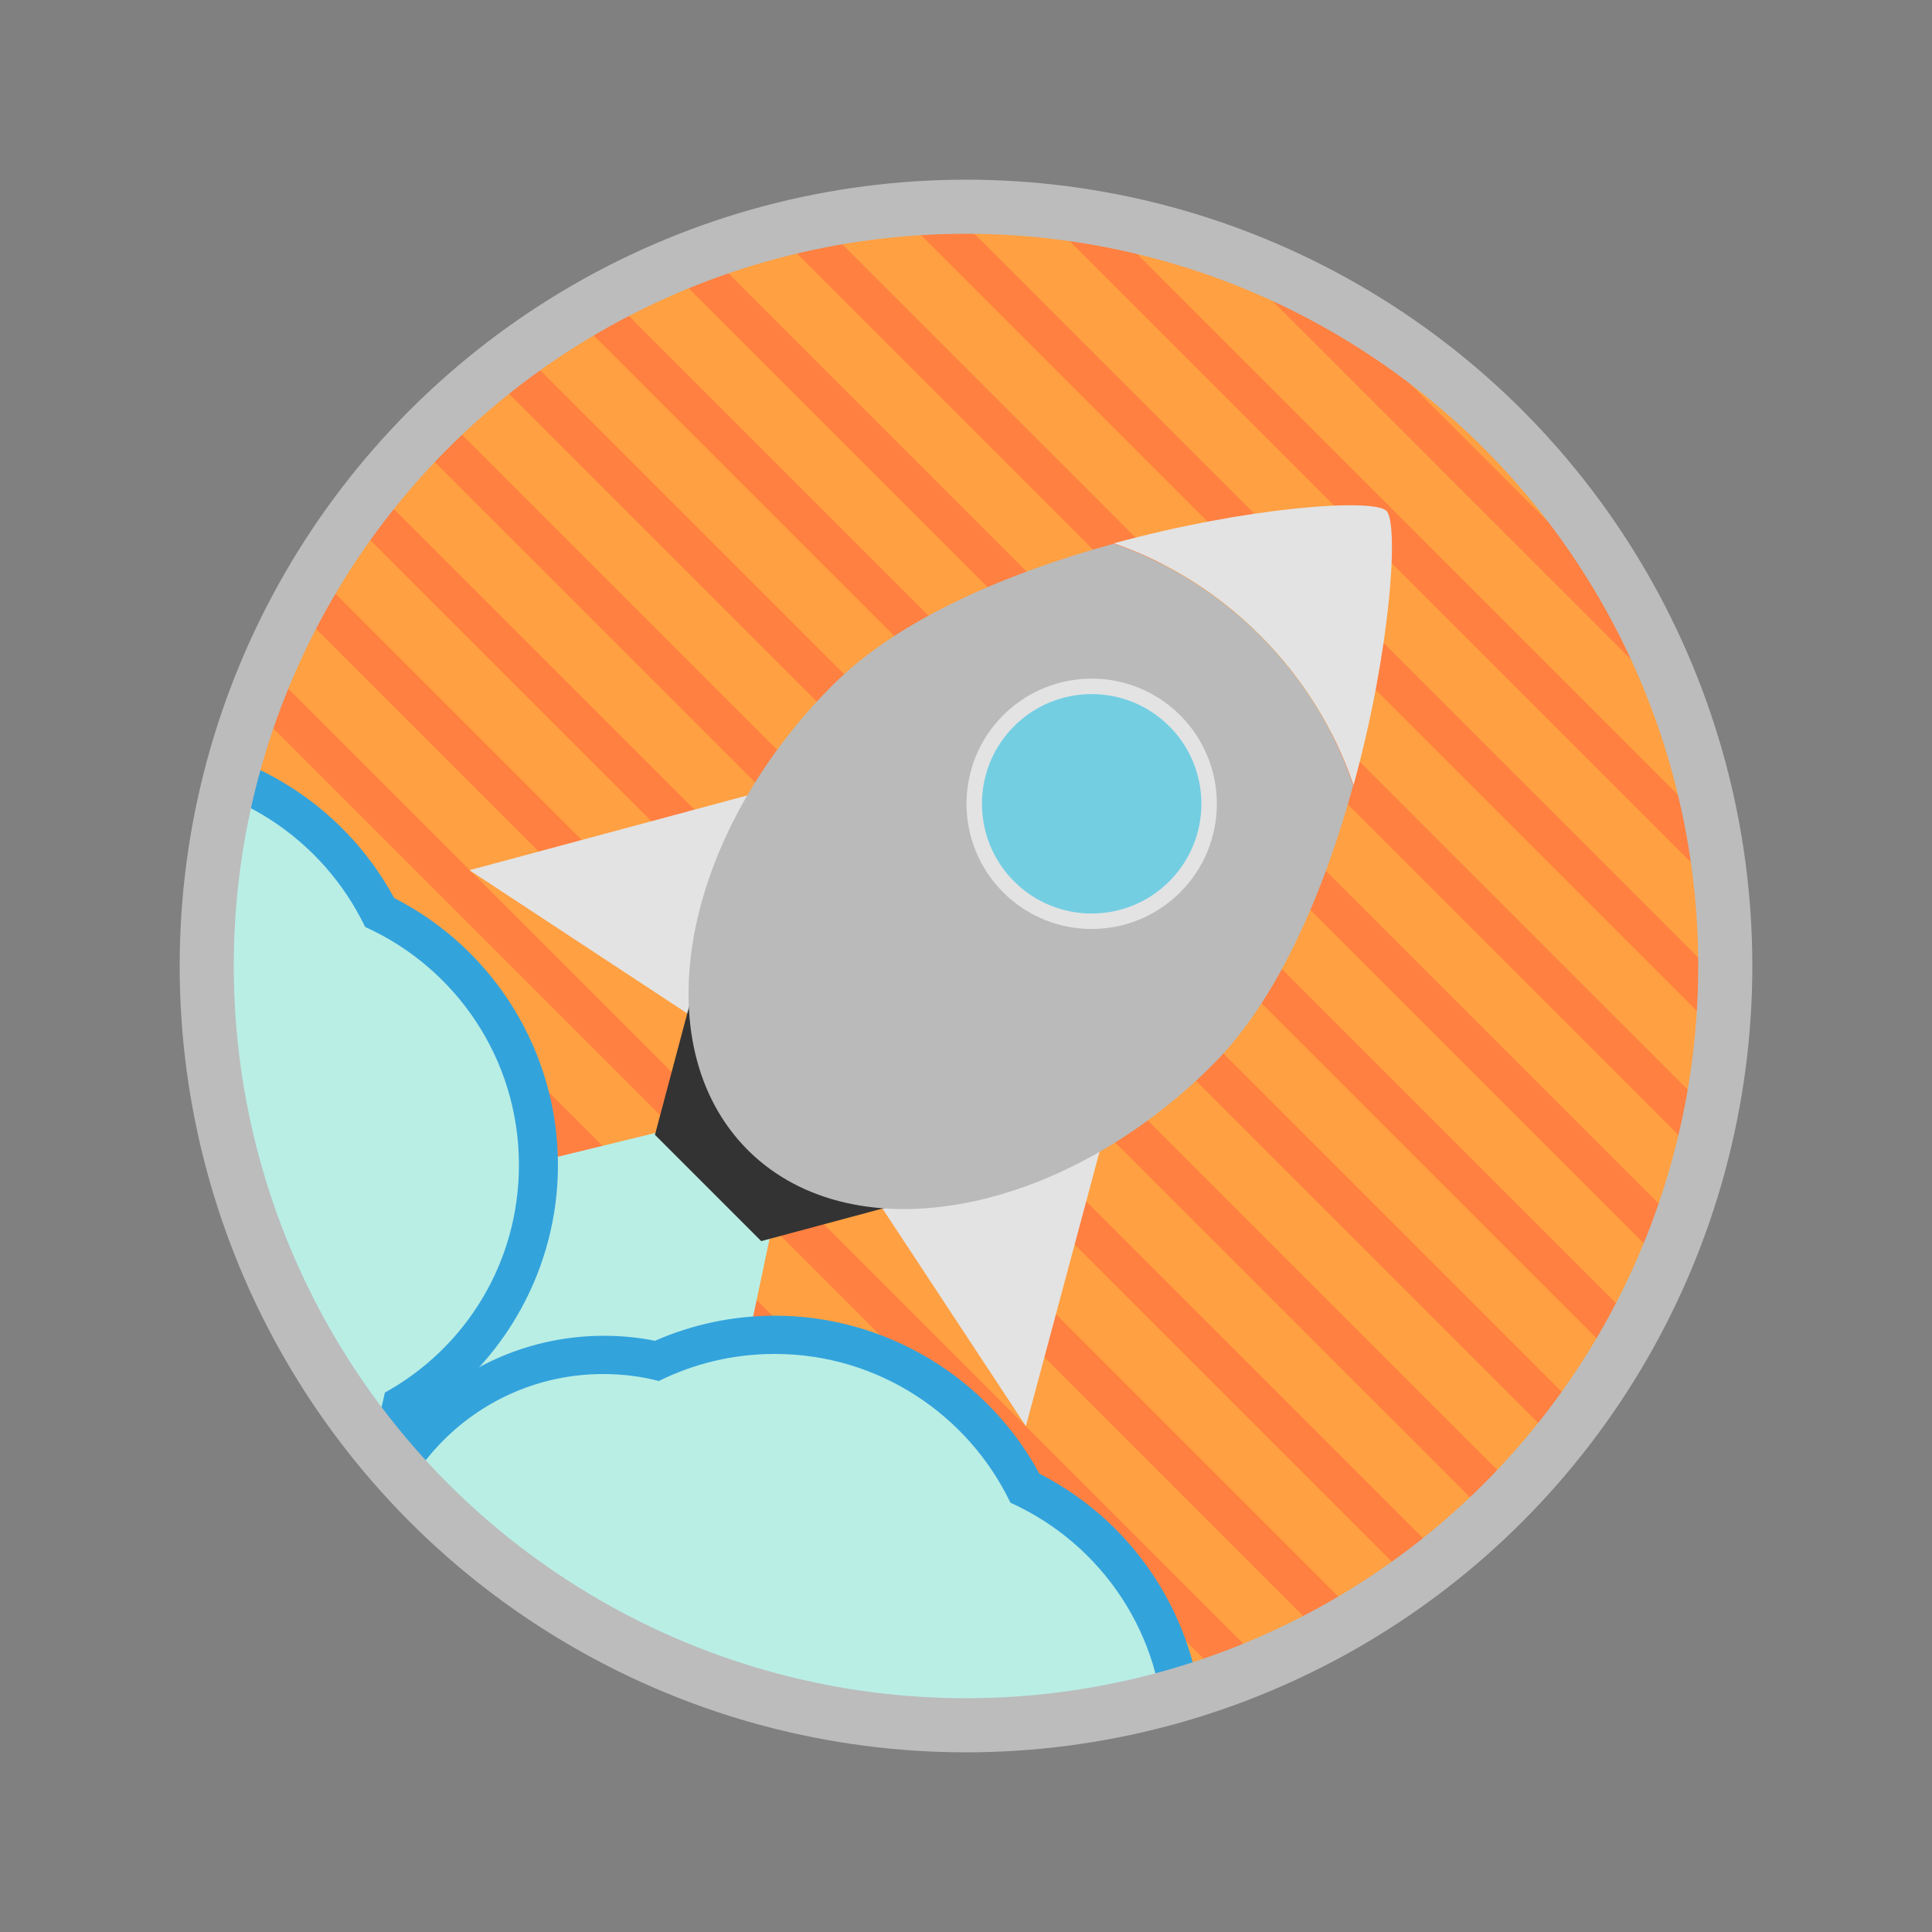 <svg version="1.1" id="Layer_1" xmlns="http://www.w3.org/2000/svg" xmlns:xlink="http://www.w3.org/1999/xlink" x="0px" y="0px"
	 viewBox="0 0 500 500" style="enable-background:new 0 0 500 500;" xml:space="preserve">
<rect x="0" y="0" width="500" height="500" fill="#808080" stroke="none"/>
<style type="text/css">
	.st0{clip-path:url(#mask_1_);}
	.st1{fill:none;stroke:#ff8040;stroke-width:10;stroke-miterlimit:10;}
	.st2{fill:#B9EEE5;}
	.st3{fill:#e3e3e3;}
	.st4{fill:#333333;}
	.st5{fill:#bababa;}
	.st6{fill:#74cee2;stroke:#e3e3e3;stroke-width:4;stroke-miterlimit:10;}
	.st7{fill:#33a3dc;}
    .star{fill:#FFFFFF;}
</style>
<g> 
	<defs>
		<circle id="mask" cx="250" cy="250" r="196.5"/>
	</defs>
	<use xlink:href="#mask"  style="overflow:visible;fill:#ffa042;"/>
	<clipPath id="mask_1_">
		<use xlink:href="#mask"  style="overflow:visible;"/>
	</clipPath>
	<g id="linePattern" class="st0">
		<line class="st1" x1="-186.2" y1="183" x2="317" y2="686.2"/>
		<line class="st1" x1="-167.7" y1="164.6" x2="335.4" y2="667.7"/>
		<line class="st1" x1="-149.2" y1="146.1" x2="353.9" y2="649.2"/>
		<line class="st1" x1="-130.8" y1="127.7" x2="372.3" y2="630.8"/>
		<line class="st1" x1="-112.3" y1="109.2" x2="390.8" y2="612.3"/>
		<line class="st1" x1="-93.9" y1="90.7" x2="409.3" y2="593.9"/>
		<line class="st1" x1="-75.4" y1="72.3" x2="427.7" y2="575.4"/>
		<line class="st1" x1="-56.9" y1="53.8" x2="446.2" y2="556.9"/>
		<line class="st1" x1="-38.5" y1="35.4" x2="464.6" y2="538.5"/>
		<line class="st1" x1="-20" y1="16.9" x2="483.1" y2="520"/>
		<line class="st1" x1="-1.6" y1="-1.6" x2="501.6" y2="501.6"/>
		<line class="st1" x1="16.9" y1="-20" x2="520" y2="483.1"/>
		<line class="st1" x1="35.4" y1="-38.5" x2="538.5" y2="464.6"/>
		<line class="st1" x1="53.8" y1="-56.9" x2="556.9" y2="446.2"/>
		<line class="st1" x1="72.3" y1="-75.4" x2="575.4" y2="427.7"/>
		<line class="st1" x1="90.7" y1="-93.9" x2="593.9" y2="409.3"/>
		<line class="st1" x1="109.2" y1="-112.3" x2="612.3" y2="390.8"/>
		<line class="st1" x1="127.7" y1="-130.8" x2="630.8" y2="372.3"/>
		<line class="st1" x1="146.1" y1="-149.2" x2="649.2" y2="353.9"/>
		<line class="st1" x1="164.6" y1="-167.7" x2="667.7" y2="335.4"/>
		<line class="st1" x1="183" y1="-186.2" x2="686.2" y2="317"/>
	</g>
    <g class="st0">
        
    <circle class="star" cx="280" cy="10" r="6">
        <animate attributeName="cx" attributeType="XML"
             from="280"  to="10"
             begin="0s" dur="3s"
             fill="remove" repeatCount="indefinite"/>
        <animate attributeName="cy" attributeType="XML"
             from="10"  to="280"
             begin="0s" dur="3s"
             fill="remove" repeatCount="indefinite"/>
    </circle>
    <circle class="star" cx="490" cy="180" r="4">
        <animate attributeName="cx" attributeType="XML"
             from="490"  to="180"
             begin="0s" dur="5.5s"
             fill="remove" repeatCount="indefinite"/>
        <animate attributeName="cy" attributeType="XML"
             from="180"  to="490"
             begin="0s" dur="5.5s"
             fill="remove" repeatCount="indefinite"/>
    </circle>
    <circle class="star" cx="400" cy="10" r="3">
        <animate attributeName="cx" attributeType="XML"
             from="400"  to="10"
             begin="0s" dur="8s"
             fill="remove" repeatCount="indefinite"/>
        <animate attributeName="cy" attributeType="XML"
             from="10"  to="400"
             begin="0s" dur="8s"
             fill="remove" repeatCount="indefinite"/>
    </circle>
        
	<g id="rocket" >
		<polygon class="st2" points="206.9,284.1 140,600 -104,360 "/>
		<polygon class="st3" points="318.4,172.3 291.9,270.7 265.5,369.1 208.3,282.3 121.5,225.2 220,198.7 		"/>
		<polygon class="st4" points="169.5,293.7 179.5,256.1 217.1,246 244.7,273.5 234.6,311.1 197,321.2 		"/>
		<g>
			<path class="st3" d="M193.6,297.6c0.2,0.2,0.3,0.3,0.5,0.5C193.8,297.8,193.7,297.6,193.6,297.6
				C193.5,297.5,193.5,297.5,193.6,297.6z"/>
			<path class="st3" d="M350.3,203.2c9.6-34.9,11.8-67.7,8.5-71c-3.3-3.3-35.7-1.1-70.5,8.4c13.8,4.8,26.7,12.7,37.8,23.8
				C337.5,175.8,345.5,189.1,350.3,203.2z"/>
			<path class="st5" d="M313.9,275.5c17.1-17.1,28.9-45.3,36.3-72.2c-4.7-14.1-12.8-27.5-24.1-38.8c-11.1-11.1-24.1-19-37.8-23.8
				c-27.1,7.4-55.5,19.3-72.7,36.5c-39.3,39.3-49.2,93.1-22.2,120.3c0.2,0.2,0.4,0.4,0.6,0.6C221.3,324.6,274.8,314.6,313.9,275.5z"
				/>
		</g>
		<ellipse transform="matrix(0.707 -0.707 0.707 0.707 -64.33 260.765)" class="st6" cx="282.6" cy="208" rx="30.4" ry="30.4"/>
        
        <animateMotion
              path="M10,-8 C 12,-8 14,-12 12,-8 Z"
              begin="0s" dur="1s" repeatCount="indefinite"
              />
        
	</g>
	<g id="cloud1">
		<path class="st7" d="M33.5,424.6c-24.8,0-47.9-11.8-62.5-31.7c-15.4-4.3-29.4-13.3-39.5-25.8c-11.2-13.8-17.4-31.1-17.4-48.9 c0-12.6,3.1-25,8.9-36.1c-1.4-5.5-2.1-11.2-2.1-17c0-37.7,30.7-68.4,68.4-68.4c4.4,0,8.9,0.4,13.2,1.3c9.8-4.3,20.3-6.5,31.1-6.5 c28.5,0,54.9,15.9,68.4,40.9c25.9,13.2,42.4,39.9,42.4,69.1c0,26.5-13.6,51.1-35.8,65.3C99.6,400.6,68.8,424.6,33.5,424.6z"/>
		<path id="cloud2" class="st2" d="M134.3,301.5c0-27.4-16.3-51-39.8-61.6c-10.9-22.7-34.1-38.5-61-38.5c-10.8,0-20.9,2.5-30,7 c-4.6-1.2-9.4-1.8-14.4-1.8c-32.2,0-58.4,26.1-58.4,58.4c0,6.4,1,12.5,2.9,18.2c-6.1,10.2-9.7,22.1-9.7,34.8 c0,32.3,22.7,59.3,53,66c12.1,18.4,32.8,30.5,56.5,30.5c32.7,0,60-23.2,66.2-54.1C120.4,348.9,134.3,326.9,134.3,301.5z"/>
        <animateTransform attributeName="transform" attributeType="XML"
                      type="rotate"
                      from="360 20 300" to="0 20 300"
                      begin="0s" dur="5s"
                      repeatCount="indefinite"
                      additive="sum"
                      />
	</g>
	<g id="cloud2">
		<path class="st7" d="M200.5,573.6c-24.8,0-47.9-11.8-62.5-31.7c-15.4-4.3-29.4-13.3-39.5-25.8c-11.2-13.8-17.4-31.1-17.4-48.9 c0-12.6,3.1-25,8.9-36.1c-1.4-5.5-2.1-11.2-2.1-17c0-37.7,30.7-68.4,68.4-68.4c4.4,0,8.9,0.4,13.2,1.3c9.8-4.3,20.3-6.5,31.1-6.5 c28.5,0,54.9,15.9,68.4,40.9c25.9,13.2,42.4,39.9,42.4,69.1c0,26.5-13.6,51.1-35.8,65.3C266.6,549.6,235.8,573.6,200.5,573.6z"/>
		<path id="cloud1" class="st2" d="M301.3,450.5c0-27.4-16.3-51-39.8-61.6c-10.9-22.7-34.1-38.5-61-38.5c-10.8,0-20.9,2.5-30,7 c-4.6-1.2-9.4-1.8-14.4-1.8c-32.2,0-58.4,26.1-58.4,58.4c0,6.4,1,12.5,2.9,18.2c-6.1,10.2-9.7,22.1-9.7,34.8 c0,32.3,22.7,59.3,53,66c12.1,18.4,32.8,30.5,56.5,30.5c32.7,0,60-23.2,66.2-54.1C287.4,497.9,301.3,475.9,301.3,450.5z"/>
        <animateTransform attributeName="transform" attributeType="XML"
                      type="rotate"
                      from="0 200 450" to="360 200 450"
                      begin="0s" dur="5s"
                      repeatCount="indefinite"
                      additive="sum"
                      />
	</g>
    </g>
    <use xlink:href="#mask"  style="overflow:visible;fill:none;stroke:#BCBCBC;stroke-width:14;stroke-miterlimit:10;"/>
</g>
</svg>